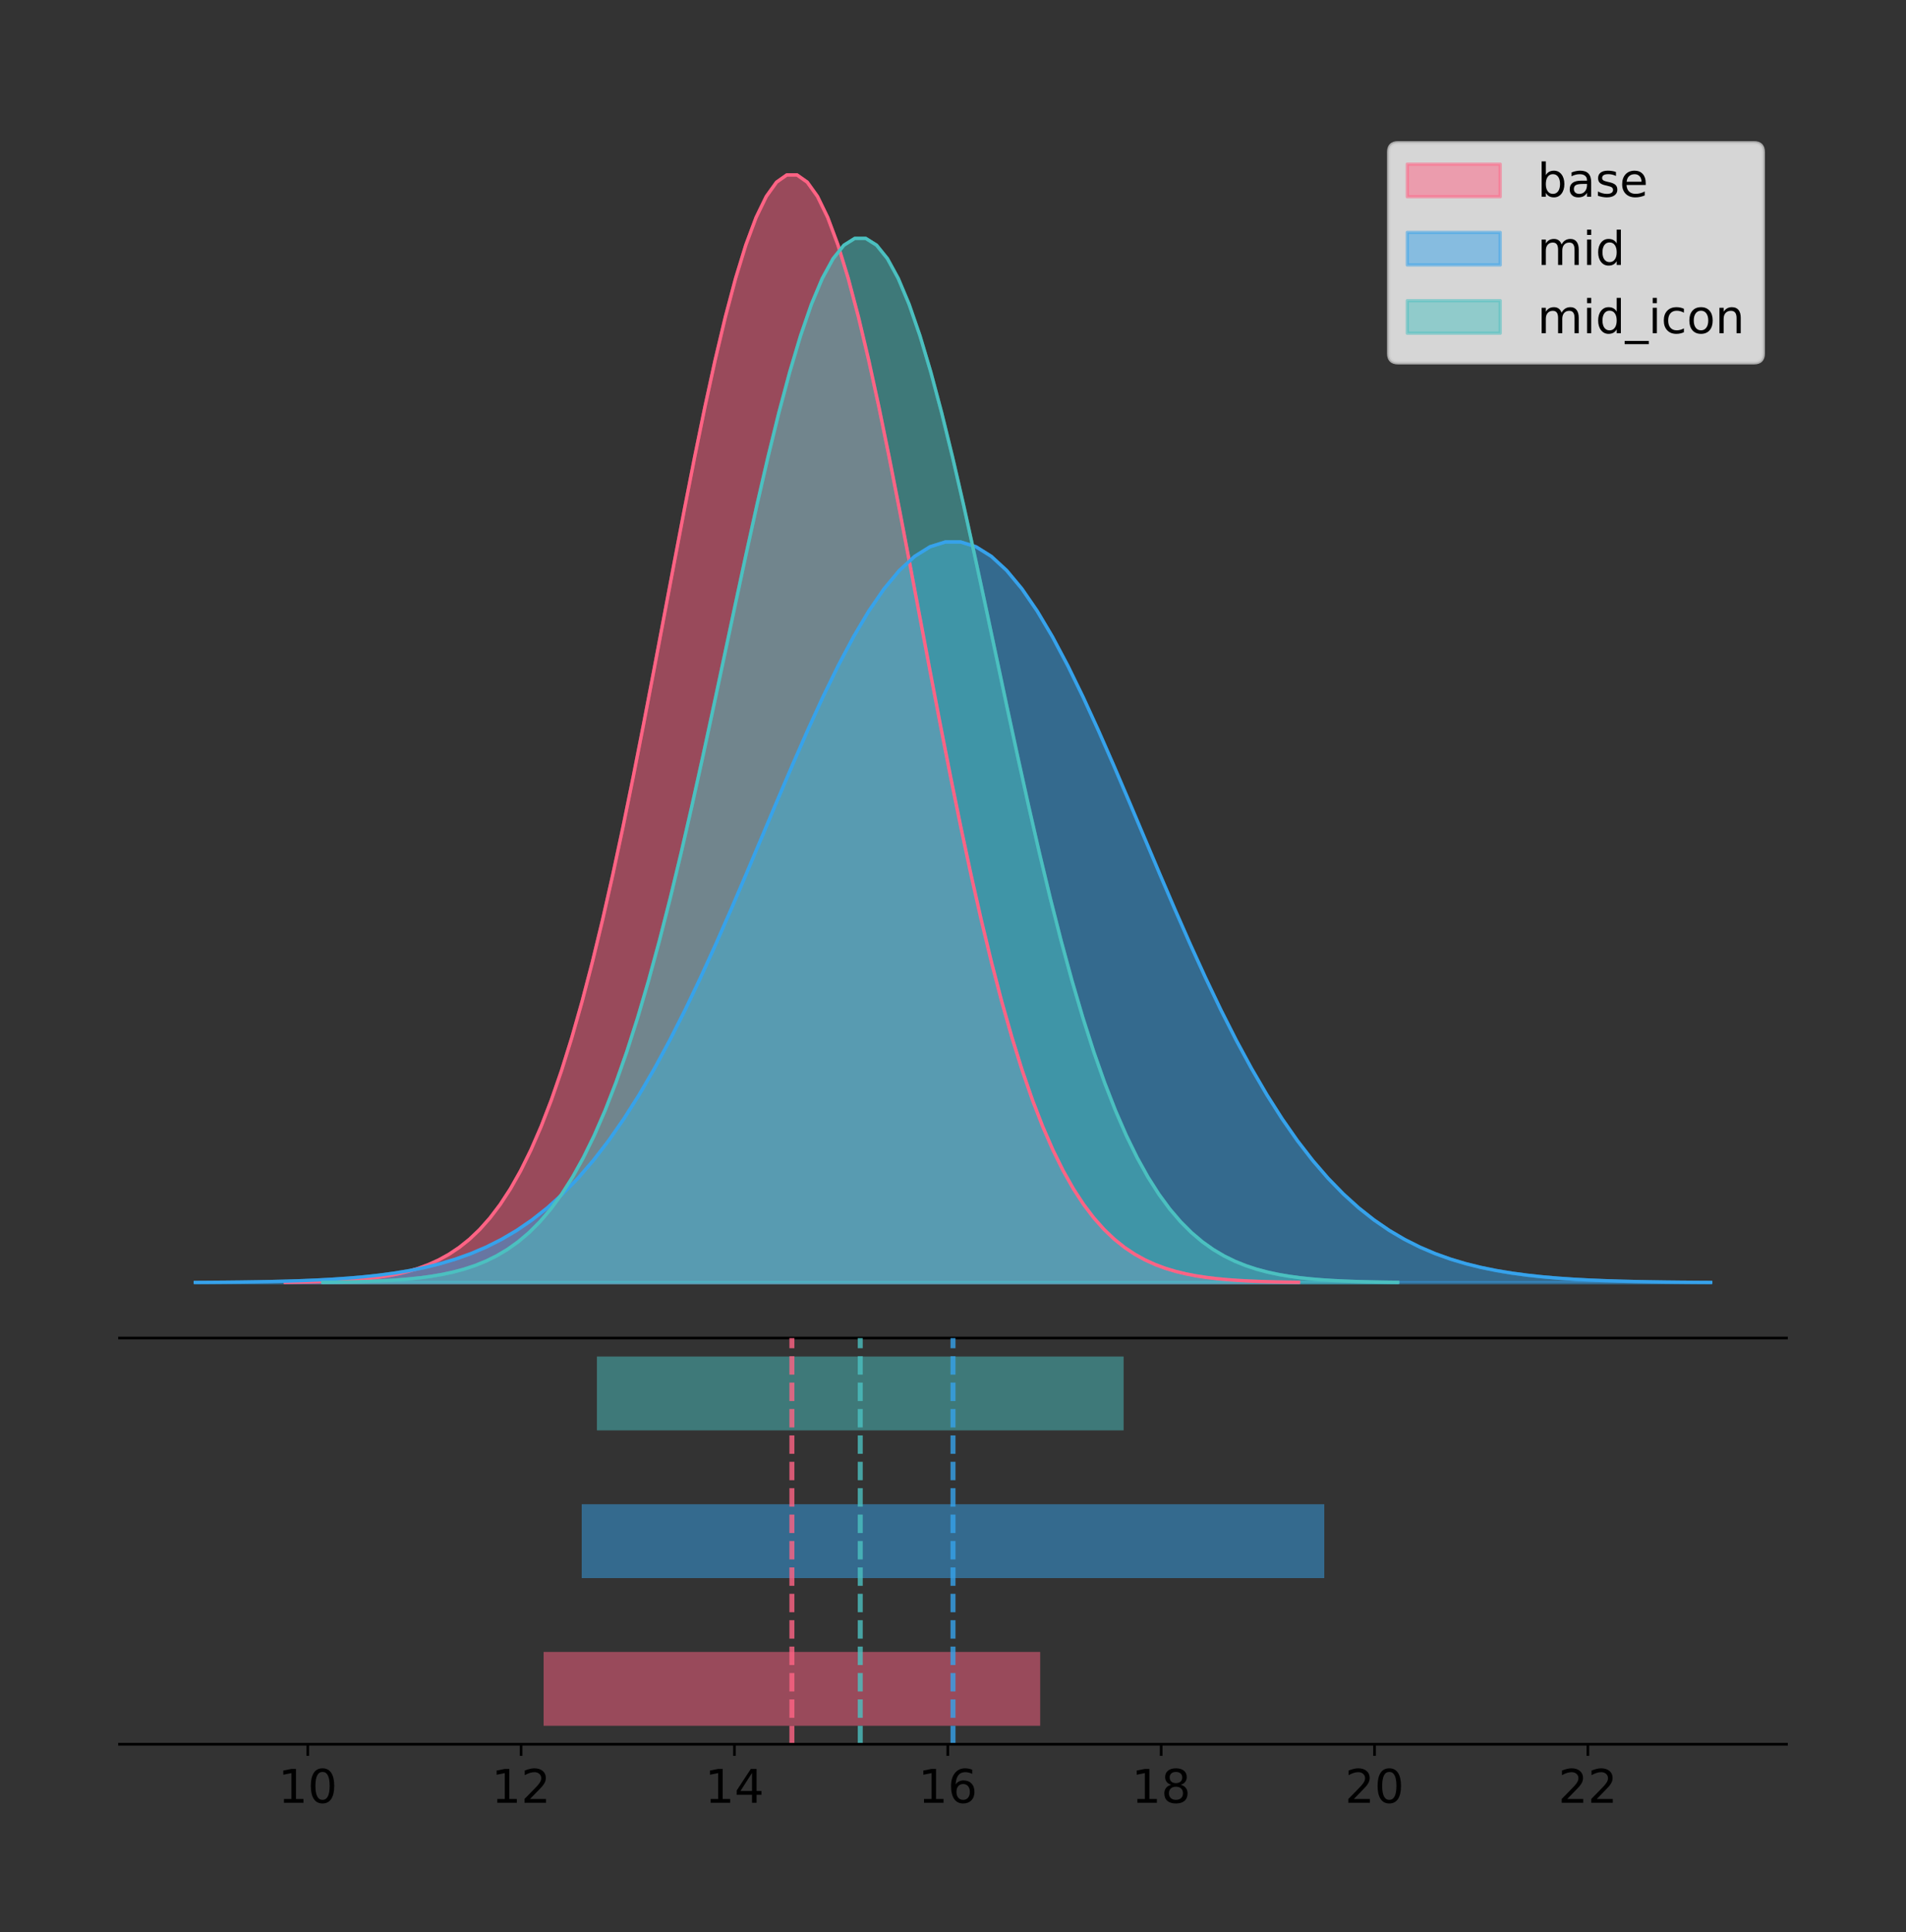 <?xml version="1.0" encoding="utf-8" standalone="no"?>
<!DOCTYPE svg PUBLIC "-//W3C//DTD SVG 1.1//EN"
  "http://www.w3.org/Graphics/SVG/1.1/DTD/svg11.dtd">
<!-- Created with matplotlib (https://matplotlib.org/) -->
<svg height="581.789pt" version="1.1" viewBox="0 0 574.2 581.789" width="574.2pt" xmlns="http://www.w3.org/2000/svg" xmlns:xlink="http://www.w3.org/1999/xlink">
 <rect x="0" y="0" width="574.2" height="581.789" fill="#333333" stroke="none"/>
 <defs>
  <style type="text/css">
*{stroke-linecap:butt;stroke-linejoin:round;}
  </style>
 </defs>
 <g id="figure_1">
  <g id="patch_1">
   <path d="M 0 581.789 
L 574.2 581.789 
L 574.2 0 
L 0 0 
z
" style="fill:none;"/>
  </g>
  <g id="axes_1">
   <g id="patch_2">
    <path d="M 36 402.93 
L 538.2 402.93 
L 538.2 36 
L 36 36 
z
" style="fill:none;"/>
   </g>
   <g id="PolyCollection_1">
    <defs>
     <path d="M 85.922 -195.538 
L 85.922 -195.65 
L 89.005 -195.692 
L 92.089 -195.749 
L 95.173 -195.825 
L 98.257 -195.925 
L 101.34 -196.058 
L 104.424 -196.23 
L 107.508 -196.455 
L 110.591 -196.744 
L 113.675 -197.115 
L 116.759 -197.585 
L 119.843 -198.179 
L 122.926 -198.923 
L 126.01 -199.848 
L 129.094 -200.99 
L 132.177 -202.39 
L 135.261 -204.093 
L 138.345 -206.151 
L 141.429 -208.617 
L 144.512 -211.552 
L 147.596 -215.017 
L 150.68 -219.078 
L 153.764 -223.801 
L 156.847 -229.25 
L 159.931 -235.488 
L 163.015 -242.572 
L 166.098 -250.552 
L 169.182 -259.468 
L 172.266 -269.344 
L 175.35 -280.192 
L 178.433 -292.002 
L 181.517 -304.744 
L 184.601 -318.365 
L 187.685 -332.786 
L 190.768 -347.901 
L 193.852 -363.58 
L 196.936 -379.667 
L 200.019 -395.98 
L 203.103 -412.318 
L 206.187 -428.462 
L 209.271 -444.18 
L 212.354 -459.23 
L 215.438 -473.372 
L 218.522 -486.366 
L 221.606 -497.987 
L 224.689 -508.025 
L 227.773 -516.294 
L 230.857 -522.64 
L 233.94 -526.94 
L 237.024 -529.111 
L 240.108 -529.111 
L 243.192 -526.94 
L 246.275 -522.64 
L 249.359 -516.294 
L 252.443 -508.025 
L 255.527 -497.987 
L 258.61 -486.366 
L 261.694 -473.372 
L 264.778 -459.23 
L 267.861 -444.18 
L 270.945 -428.462 
L 274.029 -412.318 
L 277.113 -395.98 
L 280.196 -379.667 
L 283.28 -363.58 
L 286.364 -347.901 
L 289.447 -332.786 
L 292.531 -318.365 
L 295.615 -304.744 
L 298.699 -292.002 
L 301.782 -280.192 
L 304.866 -269.344 
L 307.95 -259.468 
L 311.034 -250.552 
L 314.117 -242.572 
L 317.201 -235.488 
L 320.285 -229.25 
L 323.368 -223.801 
L 326.452 -219.078 
L 329.536 -215.017 
L 332.62 -211.552 
L 335.703 -208.617 
L 338.787 -206.151 
L 341.871 -204.093 
L 344.955 -202.39 
L 348.038 -200.99 
L 351.122 -199.848 
L 354.206 -198.923 
L 357.289 -198.179 
L 360.373 -197.585 
L 363.457 -197.115 
L 366.541 -196.744 
L 369.624 -196.455 
L 372.708 -196.23 
L 375.792 -196.058 
L 378.876 -195.925 
L 381.959 -195.825 
L 385.043 -195.749 
L 388.127 -195.692 
L 391.21 -195.65 
L 391.21 -195.538 
L 391.21 -195.538 
L 388.127 -195.538 
L 385.043 -195.538 
L 381.959 -195.538 
L 378.876 -195.538 
L 375.792 -195.538 
L 372.708 -195.538 
L 369.624 -195.538 
L 366.541 -195.538 
L 363.457 -195.538 
L 360.373 -195.538 
L 357.289 -195.538 
L 354.206 -195.538 
L 351.122 -195.538 
L 348.038 -195.538 
L 344.955 -195.538 
L 341.871 -195.538 
L 338.787 -195.538 
L 335.703 -195.538 
L 332.62 -195.538 
L 329.536 -195.538 
L 326.452 -195.538 
L 323.368 -195.538 
L 320.285 -195.538 
L 317.201 -195.538 
L 314.117 -195.538 
L 311.034 -195.538 
L 307.95 -195.538 
L 304.866 -195.538 
L 301.782 -195.538 
L 298.699 -195.538 
L 295.615 -195.538 
L 292.531 -195.538 
L 289.447 -195.538 
L 286.364 -195.538 
L 283.28 -195.538 
L 280.196 -195.538 
L 277.113 -195.538 
L 274.029 -195.538 
L 270.945 -195.538 
L 267.861 -195.538 
L 264.778 -195.538 
L 261.694 -195.538 
L 258.61 -195.538 
L 255.527 -195.538 
L 252.443 -195.538 
L 249.359 -195.538 
L 246.275 -195.538 
L 243.192 -195.538 
L 240.108 -195.538 
L 237.024 -195.538 
L 233.94 -195.538 
L 230.857 -195.538 
L 227.773 -195.538 
L 224.689 -195.538 
L 221.606 -195.538 
L 218.522 -195.538 
L 215.438 -195.538 
L 212.354 -195.538 
L 209.271 -195.538 
L 206.187 -195.538 
L 203.103 -195.538 
L 200.019 -195.538 
L 196.936 -195.538 
L 193.852 -195.538 
L 190.768 -195.538 
L 187.685 -195.538 
L 184.601 -195.538 
L 181.517 -195.538 
L 178.433 -195.538 
L 175.35 -195.538 
L 172.266 -195.538 
L 169.182 -195.538 
L 166.098 -195.538 
L 163.015 -195.538 
L 159.931 -195.538 
L 156.847 -195.538 
L 153.764 -195.538 
L 150.68 -195.538 
L 147.596 -195.538 
L 144.512 -195.538 
L 141.429 -195.538 
L 138.345 -195.538 
L 135.261 -195.538 
L 132.177 -195.538 
L 129.094 -195.538 
L 126.01 -195.538 
L 122.926 -195.538 
L 119.843 -195.538 
L 116.759 -195.538 
L 113.675 -195.538 
L 110.591 -195.538 
L 107.508 -195.538 
L 104.424 -195.538 
L 101.34 -195.538 
L 98.257 -195.538 
L 95.173 -195.538 
L 92.089 -195.538 
L 89.005 -195.538 
L 85.922 -195.538 
z
" id="m88147d4e92" style="stroke:#ff6384;stroke-opacity:0.5;"/>
    </defs>
    <g clip-path="url(#p9c500c662b)">
     <use style="fill:#ff6384;fill-opacity:0.5;stroke:#ff6384;stroke-opacity:0.5;" x="0" xlink:href="#m88147d4e92" y="581.789"/>
    </g>
   </g>
   <g id="PolyCollection_2">
    <defs>
     <path d="M 58.827 -195.538 
L 58.827 -195.613 
L 63.439 -195.641 
L 68.05 -195.679 
L 72.662 -195.73 
L 77.274 -195.797 
L 81.885 -195.885 
L 86.497 -196.001 
L 91.108 -196.151 
L 95.72 -196.345 
L 100.331 -196.592 
L 104.943 -196.907 
L 109.555 -197.304 
L 114.166 -197.801 
L 118.778 -198.42 
L 123.389 -199.184 
L 128.001 -200.12 
L 132.612 -201.259 
L 137.224 -202.635 
L 141.836 -204.284 
L 146.447 -206.246 
L 151.059 -208.563 
L 155.67 -211.279 
L 160.282 -214.437 
L 164.893 -218.081 
L 169.505 -222.252 
L 174.117 -226.99 
L 178.728 -232.326 
L 183.34 -238.287 
L 187.951 -244.892 
L 192.563 -252.146 
L 197.174 -260.043 
L 201.786 -268.564 
L 206.398 -277.672 
L 211.009 -287.315 
L 215.621 -297.422 
L 220.232 -307.907 
L 224.844 -318.664 
L 229.455 -329.572 
L 234.067 -340.498 
L 238.679 -351.293 
L 243.29 -361.803 
L 247.902 -371.867 
L 252.513 -381.323 
L 257.125 -390.013 
L 261.736 -397.783 
L 266.348 -404.496 
L 270.96 -410.025 
L 275.571 -414.269 
L 280.183 -417.144 
L 284.794 -418.596 
L 289.406 -418.596 
L 294.017 -417.144 
L 298.629 -414.269 
L 303.24 -410.025 
L 307.852 -404.496 
L 312.464 -397.783 
L 317.075 -390.013 
L 321.687 -381.323 
L 326.298 -371.867 
L 330.91 -361.803 
L 335.521 -351.293 
L 340.133 -340.498 
L 344.745 -329.572 
L 349.356 -318.664 
L 353.968 -307.907 
L 358.579 -297.422 
L 363.191 -287.315 
L 367.802 -277.672 
L 372.414 -268.564 
L 377.026 -260.043 
L 381.637 -252.146 
L 386.249 -244.892 
L 390.86 -238.287 
L 395.472 -232.326 
L 400.083 -226.99 
L 404.695 -222.252 
L 409.307 -218.081 
L 413.918 -214.437 
L 418.53 -211.279 
L 423.141 -208.563 
L 427.753 -206.246 
L 432.364 -204.284 
L 436.976 -202.635 
L 441.588 -201.259 
L 446.199 -200.12 
L 450.811 -199.184 
L 455.422 -198.42 
L 460.034 -197.801 
L 464.645 -197.304 
L 469.257 -196.907 
L 473.869 -196.592 
L 478.48 -196.345 
L 483.092 -196.151 
L 487.703 -196.001 
L 492.315 -195.885 
L 496.926 -195.797 
L 501.538 -195.73 
L 506.15 -195.679 
L 510.761 -195.641 
L 515.373 -195.613 
L 515.373 -195.538 
L 515.373 -195.538 
L 510.761 -195.538 
L 506.15 -195.538 
L 501.538 -195.538 
L 496.926 -195.538 
L 492.315 -195.538 
L 487.703 -195.538 
L 483.092 -195.538 
L 478.48 -195.538 
L 473.869 -195.538 
L 469.257 -195.538 
L 464.645 -195.538 
L 460.034 -195.538 
L 455.422 -195.538 
L 450.811 -195.538 
L 446.199 -195.538 
L 441.588 -195.538 
L 436.976 -195.538 
L 432.364 -195.538 
L 427.753 -195.538 
L 423.141 -195.538 
L 418.53 -195.538 
L 413.918 -195.538 
L 409.307 -195.538 
L 404.695 -195.538 
L 400.083 -195.538 
L 395.472 -195.538 
L 390.86 -195.538 
L 386.249 -195.538 
L 381.637 -195.538 
L 377.026 -195.538 
L 372.414 -195.538 
L 367.802 -195.538 
L 363.191 -195.538 
L 358.579 -195.538 
L 353.968 -195.538 
L 349.356 -195.538 
L 344.745 -195.538 
L 340.133 -195.538 
L 335.521 -195.538 
L 330.91 -195.538 
L 326.298 -195.538 
L 321.687 -195.538 
L 317.075 -195.538 
L 312.464 -195.538 
L 307.852 -195.538 
L 303.24 -195.538 
L 298.629 -195.538 
L 294.017 -195.538 
L 289.406 -195.538 
L 284.794 -195.538 
L 280.183 -195.538 
L 275.571 -195.538 
L 270.96 -195.538 
L 266.348 -195.538 
L 261.736 -195.538 
L 257.125 -195.538 
L 252.513 -195.538 
L 247.902 -195.538 
L 243.29 -195.538 
L 238.679 -195.538 
L 234.067 -195.538 
L 229.455 -195.538 
L 224.844 -195.538 
L 220.232 -195.538 
L 215.621 -195.538 
L 211.009 -195.538 
L 206.398 -195.538 
L 201.786 -195.538 
L 197.174 -195.538 
L 192.563 -195.538 
L 187.951 -195.538 
L 183.34 -195.538 
L 178.728 -195.538 
L 174.117 -195.538 
L 169.505 -195.538 
L 164.893 -195.538 
L 160.282 -195.538 
L 155.67 -195.538 
L 151.059 -195.538 
L 146.447 -195.538 
L 141.836 -195.538 
L 137.224 -195.538 
L 132.612 -195.538 
L 128.001 -195.538 
L 123.389 -195.538 
L 118.778 -195.538 
L 114.166 -195.538 
L 109.555 -195.538 
L 104.943 -195.538 
L 100.331 -195.538 
L 95.72 -195.538 
L 91.108 -195.538 
L 86.497 -195.538 
L 81.885 -195.538 
L 77.274 -195.538 
L 72.662 -195.538 
L 68.05 -195.538 
L 63.439 -195.538 
L 58.827 -195.538 
z
" id="mabbbd5d3c4" style="stroke:#36a2eb;stroke-opacity:0.5;"/>
    </defs>
    <g clip-path="url(#p9c500c662b)">
     <use style="fill:#36a2eb;fill-opacity:0.5;stroke:#36a2eb;stroke-opacity:0.5;" x="0" xlink:href="#mabbbd5d3c4" y="581.789"/>
    </g>
   </g>
   <g id="PolyCollection_3">
    <defs>
     <path d="M 97.248 -195.538 
L 97.248 -195.644 
L 100.519 -195.683 
L 103.79 -195.737 
L 107.061 -195.808 
L 110.332 -195.903 
L 113.603 -196.028 
L 116.874 -196.191 
L 120.145 -196.402 
L 123.416 -196.675 
L 126.687 -197.024 
L 129.958 -197.468 
L 133.229 -198.028 
L 136.499 -198.729 
L 139.77 -199.601 
L 143.041 -200.678 
L 146.312 -201.998 
L 149.583 -203.604 
L 152.854 -205.543 
L 156.125 -207.868 
L 159.396 -210.635 
L 162.667 -213.902 
L 165.938 -217.731 
L 169.209 -222.183 
L 172.48 -227.32 
L 175.751 -233.201 
L 179.022 -239.88 
L 182.293 -247.404 
L 185.564 -255.809 
L 188.834 -265.12 
L 192.105 -275.347 
L 195.376 -286.481 
L 198.647 -298.494 
L 201.918 -311.335 
L 205.189 -324.93 
L 208.46 -339.181 
L 211.731 -353.962 
L 215.002 -369.128 
L 218.273 -384.508 
L 221.544 -399.911 
L 224.815 -415.131 
L 228.086 -429.949 
L 231.357 -444.138 
L 234.628 -457.47 
L 237.899 -469.72 
L 241.17 -480.676 
L 244.44 -490.139 
L 247.711 -497.936 
L 250.982 -503.918 
L 254.253 -507.972 
L 257.524 -510.019 
L 260.795 -510.019 
L 264.066 -507.972 
L 267.337 -503.918 
L 270.608 -497.936 
L 273.879 -490.139 
L 277.15 -480.676 
L 280.421 -469.72 
L 283.692 -457.47 
L 286.963 -444.138 
L 290.234 -429.949 
L 293.505 -415.131 
L 296.776 -399.911 
L 300.046 -384.508 
L 303.317 -369.128 
L 306.588 -353.962 
L 309.859 -339.181 
L 313.13 -324.93 
L 316.401 -311.335 
L 319.672 -298.494 
L 322.943 -286.481 
L 326.214 -275.347 
L 329.485 -265.12 
L 332.756 -255.809 
L 336.027 -247.404 
L 339.298 -239.88 
L 342.569 -233.201 
L 345.84 -227.32 
L 349.111 -222.183 
L 352.381 -217.731 
L 355.652 -213.902 
L 358.923 -210.635 
L 362.194 -207.868 
L 365.465 -205.543 
L 368.736 -203.604 
L 372.007 -201.998 
L 375.278 -200.678 
L 378.549 -199.601 
L 381.82 -198.729 
L 385.091 -198.028 
L 388.362 -197.468 
L 391.633 -197.024 
L 394.904 -196.675 
L 398.175 -196.402 
L 401.446 -196.191 
L 404.717 -196.028 
L 407.987 -195.903 
L 411.258 -195.808 
L 414.529 -195.737 
L 417.8 -195.683 
L 421.071 -195.644 
L 421.071 -195.538 
L 421.071 -195.538 
L 417.8 -195.538 
L 414.529 -195.538 
L 411.258 -195.538 
L 407.987 -195.538 
L 404.717 -195.538 
L 401.446 -195.538 
L 398.175 -195.538 
L 394.904 -195.538 
L 391.633 -195.538 
L 388.362 -195.538 
L 385.091 -195.538 
L 381.82 -195.538 
L 378.549 -195.538 
L 375.278 -195.538 
L 372.007 -195.538 
L 368.736 -195.538 
L 365.465 -195.538 
L 362.194 -195.538 
L 358.923 -195.538 
L 355.652 -195.538 
L 352.381 -195.538 
L 349.111 -195.538 
L 345.84 -195.538 
L 342.569 -195.538 
L 339.298 -195.538 
L 336.027 -195.538 
L 332.756 -195.538 
L 329.485 -195.538 
L 326.214 -195.538 
L 322.943 -195.538 
L 319.672 -195.538 
L 316.401 -195.538 
L 313.13 -195.538 
L 309.859 -195.538 
L 306.588 -195.538 
L 303.317 -195.538 
L 300.046 -195.538 
L 296.776 -195.538 
L 293.505 -195.538 
L 290.234 -195.538 
L 286.963 -195.538 
L 283.692 -195.538 
L 280.421 -195.538 
L 277.15 -195.538 
L 273.879 -195.538 
L 270.608 -195.538 
L 267.337 -195.538 
L 264.066 -195.538 
L 260.795 -195.538 
L 257.524 -195.538 
L 254.253 -195.538 
L 250.982 -195.538 
L 247.711 -195.538 
L 244.44 -195.538 
L 241.17 -195.538 
L 237.899 -195.538 
L 234.628 -195.538 
L 231.357 -195.538 
L 228.086 -195.538 
L 224.815 -195.538 
L 221.544 -195.538 
L 218.273 -195.538 
L 215.002 -195.538 
L 211.731 -195.538 
L 208.46 -195.538 
L 205.189 -195.538 
L 201.918 -195.538 
L 198.647 -195.538 
L 195.376 -195.538 
L 192.105 -195.538 
L 188.834 -195.538 
L 185.564 -195.538 
L 182.293 -195.538 
L 179.022 -195.538 
L 175.751 -195.538 
L 172.48 -195.538 
L 169.209 -195.538 
L 165.938 -195.538 
L 162.667 -195.538 
L 159.396 -195.538 
L 156.125 -195.538 
L 152.854 -195.538 
L 149.583 -195.538 
L 146.312 -195.538 
L 143.041 -195.538 
L 139.77 -195.538 
L 136.499 -195.538 
L 133.229 -195.538 
L 129.958 -195.538 
L 126.687 -195.538 
L 123.416 -195.538 
L 120.145 -195.538 
L 116.874 -195.538 
L 113.603 -195.538 
L 110.332 -195.538 
L 107.061 -195.538 
L 103.79 -195.538 
L 100.519 -195.538 
L 97.248 -195.538 
z
" id="m702b974dc4" style="stroke:#4bc0c0;stroke-opacity:0.5;"/>
    </defs>
    <g clip-path="url(#p9c500c662b)">
     <use style="fill:#4bc0c0;fill-opacity:0.5;stroke:#4bc0c0;stroke-opacity:0.5;" x="0" xlink:href="#m702b974dc4" y="581.789"/>
    </g>
   </g>
   <g id="line2d_1">
    <path clip-path="url(#p9c500c662b)" d="M 85.922 386.139 
L 89.005 386.097 
L 92.089 386.04 
L 95.173 385.965 
L 98.257 385.864 
L 101.34 385.732 
L 104.424 385.559 
L 107.508 385.334 
L 110.591 385.045 
L 113.675 384.675 
L 116.759 384.204 
L 119.843 383.61 
L 122.926 382.867 
L 126.01 381.941 
L 129.094 380.799 
L 132.177 379.399 
L 135.261 377.696 
L 138.345 375.639 
L 141.429 373.172 
L 144.512 370.238 
L 147.596 366.772 
L 150.68 362.711 
L 153.764 357.989 
L 156.847 352.539 
L 159.931 346.301 
L 163.015 339.217 
L 166.098 331.237 
L 169.182 322.322 
L 172.266 312.445 
L 175.35 301.597 
L 178.433 289.787 
L 181.517 277.045 
L 184.601 263.424 
L 187.685 249.004 
L 190.768 233.888 
L 193.852 218.209 
L 196.936 202.123 
L 200.019 185.809 
L 203.103 169.471 
L 206.187 153.327 
L 209.271 137.61 
L 212.354 122.559 
L 215.438 108.418 
L 218.522 95.423 
L 221.606 83.803 
L 224.689 73.765 
L 227.773 65.495 
L 230.857 59.15 
L 233.94 54.85 
L 237.024 52.679 
L 240.108 52.679 
L 243.192 54.85 
L 246.275 59.15 
L 249.359 65.495 
L 252.443 73.765 
L 255.527 83.803 
L 258.61 95.423 
L 261.694 108.418 
L 264.778 122.559 
L 267.861 137.61 
L 270.945 153.327 
L 274.029 169.471 
L 277.113 185.809 
L 280.196 202.123 
L 283.28 218.209 
L 286.364 233.888 
L 289.447 249.004 
L 292.531 263.424 
L 295.615 277.045 
L 298.699 289.787 
L 301.782 301.597 
L 304.866 312.445 
L 307.95 322.322 
L 311.034 331.237 
L 314.117 339.217 
L 317.201 346.301 
L 320.285 352.539 
L 323.368 357.989 
L 326.452 362.711 
L 329.536 366.772 
L 332.62 370.238 
L 335.703 373.172 
L 338.787 375.639 
L 341.871 377.696 
L 344.955 379.399 
L 348.038 380.799 
L 351.122 381.941 
L 354.206 382.867 
L 357.289 383.61 
L 360.373 384.204 
L 363.457 384.675 
L 366.541 385.045 
L 369.624 385.334 
L 372.708 385.559 
L 375.792 385.732 
L 378.876 385.864 
L 381.959 385.965 
L 385.043 386.04 
L 388.127 386.097 
L 391.21 386.139 
" style="fill:none;stroke:#ff6384;stroke-linecap:square;"/>
   </g>
   <g id="line2d_2">
    <path clip-path="url(#p9c500c662b)" d="M 58.827 386.176 
L 63.439 386.148 
L 68.05 386.11 
L 72.662 386.06 
L 77.274 385.992 
L 81.885 385.904 
L 86.497 385.788 
L 91.108 385.638 
L 95.72 385.445 
L 100.331 385.197 
L 104.943 384.882 
L 109.555 384.485 
L 114.166 383.988 
L 118.778 383.369 
L 123.389 382.606 
L 128.001 381.669 
L 132.612 380.53 
L 137.224 379.155 
L 141.836 377.506 
L 146.447 375.543 
L 151.059 373.226 
L 155.67 370.51 
L 160.282 367.352 
L 164.893 363.708 
L 169.505 359.537 
L 174.117 354.8 
L 178.728 349.464 
L 183.34 343.502 
L 187.951 336.898 
L 192.563 329.644 
L 197.174 321.746 
L 201.786 313.226 
L 206.398 304.118 
L 211.009 294.475 
L 215.621 284.367 
L 220.232 273.883 
L 224.844 263.126 
L 229.455 252.217 
L 234.067 241.292 
L 238.679 230.496 
L 243.29 219.986 
L 247.902 209.922 
L 252.513 200.466 
L 257.125 191.777 
L 261.736 184.006 
L 266.348 177.294 
L 270.96 171.764 
L 275.571 167.521 
L 280.183 164.645 
L 284.794 163.194 
L 289.406 163.194 
L 294.017 164.645 
L 298.629 167.521 
L 303.24 171.764 
L 307.852 177.294 
L 312.464 184.006 
L 317.075 191.777 
L 321.687 200.466 
L 326.298 209.922 
L 330.91 219.986 
L 335.521 230.496 
L 340.133 241.292 
L 344.745 252.217 
L 349.356 263.126 
L 353.968 273.883 
L 358.579 284.367 
L 363.191 294.475 
L 367.802 304.118 
L 372.414 313.226 
L 377.026 321.746 
L 381.637 329.644 
L 386.249 336.898 
L 390.86 343.502 
L 395.472 349.464 
L 400.083 354.8 
L 404.695 359.537 
L 409.307 363.708 
L 413.918 367.352 
L 418.53 370.51 
L 423.141 373.226 
L 427.753 375.543 
L 432.364 377.506 
L 436.976 379.155 
L 441.588 380.53 
L 446.199 381.669 
L 450.811 382.606 
L 455.422 383.369 
L 460.034 383.988 
L 464.645 384.485 
L 469.257 384.882 
L 473.869 385.197 
L 478.48 385.445 
L 483.092 385.638 
L 487.703 385.788 
L 492.315 385.904 
L 496.926 385.992 
L 501.538 386.06 
L 506.15 386.11 
L 510.761 386.148 
L 515.373 386.176 
" style="fill:none;stroke:#36a2eb;stroke-linecap:square;"/>
   </g>
   <g id="line2d_3">
    <path clip-path="url(#p9c500c662b)" d="M 97.248 386.146 
L 100.519 386.106 
L 103.79 386.052 
L 107.061 385.981 
L 110.332 385.886 
L 113.603 385.762 
L 116.874 385.599 
L 120.145 385.387 
L 123.416 385.114 
L 126.687 384.765 
L 129.958 384.321 
L 133.229 383.761 
L 136.499 383.06 
L 139.77 382.188 
L 143.041 381.111 
L 146.312 379.792 
L 149.583 378.186 
L 152.854 376.246 
L 156.125 373.921 
L 159.396 371.154 
L 162.667 367.887 
L 165.938 364.059 
L 169.209 359.606 
L 172.48 354.469 
L 175.751 348.588 
L 179.022 341.909 
L 182.293 334.386 
L 185.564 325.981 
L 188.834 316.669 
L 192.105 306.443 
L 195.376 295.308 
L 198.647 283.295 
L 201.918 270.454 
L 205.189 256.859 
L 208.46 242.609 
L 211.731 227.827 
L 215.002 212.661 
L 218.273 197.282 
L 221.544 181.879 
L 224.815 166.659 
L 228.086 151.841 
L 231.357 137.652 
L 234.628 124.32 
L 237.899 112.069 
L 241.17 101.113 
L 244.44 91.65 
L 247.711 83.854 
L 250.982 77.872 
L 254.253 73.818 
L 257.524 71.771 
L 260.795 71.771 
L 264.066 73.818 
L 267.337 77.872 
L 270.608 83.854 
L 273.879 91.65 
L 277.15 101.113 
L 280.421 112.069 
L 283.692 124.32 
L 286.963 137.652 
L 290.234 151.841 
L 293.505 166.659 
L 296.776 181.879 
L 300.046 197.282 
L 303.317 212.661 
L 306.588 227.827 
L 309.859 242.609 
L 313.13 256.859 
L 316.401 270.454 
L 319.672 283.295 
L 322.943 295.308 
L 326.214 306.443 
L 329.485 316.669 
L 332.756 325.981 
L 336.027 334.386 
L 339.298 341.909 
L 342.569 348.588 
L 345.84 354.469 
L 349.111 359.606 
L 352.381 364.059 
L 355.652 367.887 
L 358.923 371.154 
L 362.194 373.921 
L 365.465 376.246 
L 368.736 378.186 
L 372.007 379.792 
L 375.278 381.111 
L 378.549 382.188 
L 381.82 383.06 
L 385.091 383.761 
L 388.362 384.321 
L 391.633 384.765 
L 394.904 385.114 
L 398.175 385.387 
L 401.446 385.599 
L 404.717 385.762 
L 407.987 385.886 
L 411.258 385.981 
L 414.529 386.052 
L 417.8 386.106 
L 421.071 386.146 
" style="fill:none;stroke:#4bc0c0;stroke-linecap:square;"/>
   </g>
   <g id="patch_3">
    <path d="M 36 402.93 
L 538.2 402.93 
" style="fill:none;stroke:#000000;stroke-linecap:square;stroke-linejoin:miter;stroke-width:0.8;"/>
   </g>
   <g id="legend_1">
    <g id="patch_4">
     <path d="M 421.16 109.237 
L 528.4 109.237 
Q 531.2 109.237 531.2 106.438 
L 531.2 45.8 
Q 531.2 43 528.4 43 
L 421.16 43 
Q 418.36 43 418.36 45.8 
L 418.36 106.438 
Q 418.36 109.237 421.16 109.237 
z
" style="fill:#ffffff;opacity:0.8;stroke:#cccccc;stroke-linejoin:miter;"/>
    </g>
    <g id="patch_5">
     <path d="M 423.96 59.238 
L 451.96 59.238 
L 451.96 49.438 
L 423.96 49.438 
z
" style="fill:#ff6384;opacity:0.5;stroke:#ff6384;stroke-linejoin:miter;"/>
    </g>
    <g id="text_1">
     <!-- base -->
     <defs>
      <path d="M 48.688 27.297 
Q 48.688 37.203 44.609 42.844 
Q 40.531 48.484 33.406 48.484 
Q 26.266 48.484 22.188 42.844 
Q 18.109 37.203 18.109 27.297 
Q 18.109 17.391 22.188 11.75 
Q 26.266 6.109 33.406 6.109 
Q 40.531 6.109 44.609 11.75 
Q 48.688 17.391 48.688 27.297 
z
M 18.109 46.391 
Q 20.953 51.266 25.266 53.625 
Q 29.594 56 35.594 56 
Q 45.562 56 51.781 48.094 
Q 58.016 40.188 58.016 27.297 
Q 58.016 14.406 51.781 6.484 
Q 45.562 -1.422 35.594 -1.422 
Q 29.594 -1.422 25.266 0.953 
Q 20.953 3.328 18.109 8.203 
L 18.109 0 
L 9.078 0 
L 9.078 75.984 
L 18.109 75.984 
z
" id="DejaVuSans-98"/>
      <path d="M 34.281 27.484 
Q 23.391 27.484 19.188 25 
Q 14.984 22.516 14.984 16.5 
Q 14.984 11.719 18.141 8.906 
Q 21.297 6.109 26.703 6.109 
Q 34.188 6.109 38.703 11.406 
Q 43.219 16.703 43.219 25.484 
L 43.219 27.484 
z
M 52.203 31.203 
L 52.203 0 
L 43.219 0 
L 43.219 8.297 
Q 40.141 3.328 35.547 0.953 
Q 30.953 -1.422 24.312 -1.422 
Q 15.922 -1.422 10.953 3.297 
Q 6 8.016 6 15.922 
Q 6 25.141 12.172 29.828 
Q 18.359 34.516 30.609 34.516 
L 43.219 34.516 
L 43.219 35.406 
Q 43.219 41.609 39.141 45 
Q 35.062 48.391 27.688 48.391 
Q 23 48.391 18.547 47.266 
Q 14.109 46.141 10.016 43.891 
L 10.016 52.203 
Q 14.938 54.109 19.578 55.047 
Q 24.219 56 28.609 56 
Q 40.484 56 46.344 49.844 
Q 52.203 43.703 52.203 31.203 
z
" id="DejaVuSans-97"/>
      <path d="M 44.281 53.078 
L 44.281 44.578 
Q 40.484 46.531 36.375 47.5 
Q 32.281 48.484 27.875 48.484 
Q 21.188 48.484 17.844 46.438 
Q 14.5 44.391 14.5 40.281 
Q 14.5 37.156 16.891 35.375 
Q 19.281 33.594 26.516 31.984 
L 29.594 31.297 
Q 39.156 29.25 43.188 25.516 
Q 47.219 21.781 47.219 15.094 
Q 47.219 7.469 41.188 3.016 
Q 35.156 -1.422 24.609 -1.422 
Q 20.219 -1.422 15.453 -0.562 
Q 10.688 0.297 5.422 2 
L 5.422 11.281 
Q 10.406 8.688 15.234 7.391 
Q 20.062 6.109 24.812 6.109 
Q 31.156 6.109 34.562 8.281 
Q 37.984 10.453 37.984 14.406 
Q 37.984 18.062 35.516 20.016 
Q 33.062 21.969 24.703 23.781 
L 21.578 24.516 
Q 13.234 26.266 9.516 29.906 
Q 5.812 33.547 5.812 39.891 
Q 5.812 47.609 11.281 51.797 
Q 16.75 56 26.812 56 
Q 31.781 56 36.172 55.266 
Q 40.578 54.547 44.281 53.078 
z
" id="DejaVuSans-115"/>
      <path d="M 56.203 29.594 
L 56.203 25.203 
L 14.891 25.203 
Q 15.484 15.922 20.484 11.062 
Q 25.484 6.203 34.422 6.203 
Q 39.594 6.203 44.453 7.469 
Q 49.312 8.734 54.109 11.281 
L 54.109 2.781 
Q 49.266 0.734 44.188 -0.344 
Q 39.109 -1.422 33.891 -1.422 
Q 20.797 -1.422 13.156 6.188 
Q 5.516 13.812 5.516 26.812 
Q 5.516 40.234 12.766 48.109 
Q 20.016 56 32.328 56 
Q 43.359 56 49.781 48.891 
Q 56.203 41.797 56.203 29.594 
z
M 47.219 32.234 
Q 47.125 39.594 43.094 43.984 
Q 39.062 48.391 32.422 48.391 
Q 24.906 48.391 20.391 44.141 
Q 15.875 39.891 15.188 32.172 
z
" id="DejaVuSans-101"/>
     </defs>
     <g transform="translate(463.16 59.238)scale(0.14 -0.14)">
      <use xlink:href="#DejaVuSans-98"/>
      <use x="63.477" xlink:href="#DejaVuSans-97"/>
      <use x="124.756" xlink:href="#DejaVuSans-115"/>
      <use x="176.855" xlink:href="#DejaVuSans-101"/>
     </g>
    </g>
    <g id="patch_6">
     <path d="M 423.96 79.787 
L 451.96 79.787 
L 451.96 69.987 
L 423.96 69.987 
z
" style="fill:#36a2eb;opacity:0.5;stroke:#36a2eb;stroke-linejoin:miter;"/>
    </g>
    <g id="text_2">
     <!-- mid -->
     <defs>
      <path d="M 52 44.188 
Q 55.375 50.25 60.062 53.125 
Q 64.75 56 71.094 56 
Q 79.641 56 84.281 50.016 
Q 88.922 44.047 88.922 33.016 
L 88.922 0 
L 79.891 0 
L 79.891 32.719 
Q 79.891 40.578 77.094 44.375 
Q 74.312 48.188 68.609 48.188 
Q 61.625 48.188 57.562 43.547 
Q 53.516 38.922 53.516 30.906 
L 53.516 0 
L 44.484 0 
L 44.484 32.719 
Q 44.484 40.625 41.703 44.406 
Q 38.922 48.188 33.109 48.188 
Q 26.219 48.188 22.156 43.531 
Q 18.109 38.875 18.109 30.906 
L 18.109 0 
L 9.078 0 
L 9.078 54.688 
L 18.109 54.688 
L 18.109 46.188 
Q 21.188 51.219 25.484 53.609 
Q 29.781 56 35.688 56 
Q 41.656 56 45.828 52.969 
Q 50 49.953 52 44.188 
z
" id="DejaVuSans-109"/>
      <path d="M 9.422 54.688 
L 18.406 54.688 
L 18.406 0 
L 9.422 0 
z
M 9.422 75.984 
L 18.406 75.984 
L 18.406 64.594 
L 9.422 64.594 
z
" id="DejaVuSans-105"/>
      <path d="M 45.406 46.391 
L 45.406 75.984 
L 54.391 75.984 
L 54.391 0 
L 45.406 0 
L 45.406 8.203 
Q 42.578 3.328 38.25 0.953 
Q 33.938 -1.422 27.875 -1.422 
Q 17.969 -1.422 11.734 6.484 
Q 5.516 14.406 5.516 27.297 
Q 5.516 40.188 11.734 48.094 
Q 17.969 56 27.875 56 
Q 33.938 56 38.25 53.625 
Q 42.578 51.266 45.406 46.391 
z
M 14.797 27.297 
Q 14.797 17.391 18.875 11.75 
Q 22.953 6.109 30.078 6.109 
Q 37.203 6.109 41.297 11.75 
Q 45.406 17.391 45.406 27.297 
Q 45.406 37.203 41.297 42.844 
Q 37.203 48.484 30.078 48.484 
Q 22.953 48.484 18.875 42.844 
Q 14.797 37.203 14.797 27.297 
z
" id="DejaVuSans-100"/>
     </defs>
     <g transform="translate(463.16 79.787)scale(0.14 -0.14)">
      <use xlink:href="#DejaVuSans-109"/>
      <use x="97.412" xlink:href="#DejaVuSans-105"/>
      <use x="125.195" xlink:href="#DejaVuSans-100"/>
     </g>
    </g>
    <g id="patch_7">
     <path d="M 423.96 100.337 
L 451.96 100.337 
L 451.96 90.537 
L 423.96 90.537 
z
" style="fill:#4bc0c0;opacity:0.5;stroke:#4bc0c0;stroke-linejoin:miter;"/>
    </g>
    <g id="text_3">
     <!-- mid_icon -->
     <defs>
      <path d="M 50.984 -16.609 
L 50.984 -23.578 
L -0.984 -23.578 
L -0.984 -16.609 
z
" id="DejaVuSans-95"/>
      <path d="M 48.781 52.594 
L 48.781 44.188 
Q 44.969 46.297 41.141 47.344 
Q 37.312 48.391 33.406 48.391 
Q 24.656 48.391 19.812 42.844 
Q 14.984 37.312 14.984 27.297 
Q 14.984 17.281 19.812 11.734 
Q 24.656 6.203 33.406 6.203 
Q 37.312 6.203 41.141 7.25 
Q 44.969 8.297 48.781 10.406 
L 48.781 2.094 
Q 45.016 0.344 40.984 -0.531 
Q 36.969 -1.422 32.422 -1.422 
Q 20.062 -1.422 12.781 6.344 
Q 5.516 14.109 5.516 27.297 
Q 5.516 40.672 12.859 48.328 
Q 20.219 56 33.016 56 
Q 37.156 56 41.109 55.141 
Q 45.062 54.297 48.781 52.594 
z
" id="DejaVuSans-99"/>
      <path d="M 30.609 48.391 
Q 23.391 48.391 19.188 42.75 
Q 14.984 37.109 14.984 27.297 
Q 14.984 17.484 19.156 11.844 
Q 23.344 6.203 30.609 6.203 
Q 37.797 6.203 41.984 11.859 
Q 46.188 17.531 46.188 27.297 
Q 46.188 37.016 41.984 42.703 
Q 37.797 48.391 30.609 48.391 
z
M 30.609 56 
Q 42.328 56 49.016 48.375 
Q 55.719 40.766 55.719 27.297 
Q 55.719 13.875 49.016 6.219 
Q 42.328 -1.422 30.609 -1.422 
Q 18.844 -1.422 12.172 6.219 
Q 5.516 13.875 5.516 27.297 
Q 5.516 40.766 12.172 48.375 
Q 18.844 56 30.609 56 
z
" id="DejaVuSans-111"/>
      <path d="M 54.891 33.016 
L 54.891 0 
L 45.906 0 
L 45.906 32.719 
Q 45.906 40.484 42.875 44.328 
Q 39.844 48.188 33.797 48.188 
Q 26.516 48.188 22.312 43.547 
Q 18.109 38.922 18.109 30.906 
L 18.109 0 
L 9.078 0 
L 9.078 54.688 
L 18.109 54.688 
L 18.109 46.188 
Q 21.344 51.125 25.703 53.562 
Q 30.078 56 35.797 56 
Q 45.219 56 50.047 50.172 
Q 54.891 44.344 54.891 33.016 
z
" id="DejaVuSans-110"/>
     </defs>
     <g transform="translate(463.16 100.337)scale(0.14 -0.14)">
      <use xlink:href="#DejaVuSans-109"/>
      <use x="97.412" xlink:href="#DejaVuSans-105"/>
      <use x="125.195" xlink:href="#DejaVuSans-100"/>
      <use x="188.672" xlink:href="#DejaVuSans-95"/>
      <use x="238.672" xlink:href="#DejaVuSans-105"/>
      <use x="266.455" xlink:href="#DejaVuSans-99"/>
      <use x="321.436" xlink:href="#DejaVuSans-111"/>
      <use x="382.617" xlink:href="#DejaVuSans-110"/>
     </g>
    </g>
   </g>
  </g>
  <g id="axes_2">
   <g id="patch_8">
    <path d="M 36 525.24 
L 538.2 525.24 
L 538.2 402.93 
L 36 402.93 
z
" style="fill:none;"/>
   </g>
   <g id="patch_9">
    <path clip-path="url(#p96ee93733a)" d="M 163.77 519.68 
L 313.362 519.68 
L 313.362 497.442 
L 163.77 497.442 
z
" style="fill:#ff6384;opacity:0.5;"/>
   </g>
   <g id="patch_10">
    <path clip-path="url(#p96ee93733a)" d="M 175.246 475.204 
L 398.954 475.204 
L 398.954 452.966 
L 175.246 452.966 
z
" style="fill:#36a2eb;opacity:0.5;"/>
   </g>
   <g id="patch_11">
    <path clip-path="url(#p96ee93733a)" d="M 179.823 430.728 
L 338.496 430.728 
L 338.496 408.49 
L 179.823 408.49 
z
" style="fill:#4bc0c0;opacity:0.5;"/>
   </g>
   <g id="matplotlib.axis_1">
    <g id="xtick_1">
     <g id="line2d_4">
      <defs>
       <path d="M 0 0 
L 0 3.5 
" id="m5579584c54" style="stroke:#000000;stroke-width:0.8;"/>
      </defs>
      <g>
       <use style="stroke:#000000;stroke-width:0.8;" x="92.713" xlink:href="#m5579584c54" y="525.24"/>
      </g>
     </g>
     <g id="text_4">
      <!-- 10 -->
      <defs>
       <path d="M 12.406 8.297 
L 28.516 8.297 
L 28.516 63.922 
L 10.984 60.406 
L 10.984 69.391 
L 28.422 72.906 
L 38.281 72.906 
L 38.281 8.297 
L 54.391 8.297 
L 54.391 0 
L 12.406 0 
z
" id="DejaVuSans-49"/>
       <path d="M 31.781 66.406 
Q 24.172 66.406 20.328 58.906 
Q 16.5 51.422 16.5 36.375 
Q 16.5 21.391 20.328 13.891 
Q 24.172 6.391 31.781 6.391 
Q 39.453 6.391 43.281 13.891 
Q 47.125 21.391 47.125 36.375 
Q 47.125 51.422 43.281 58.906 
Q 39.453 66.406 31.781 66.406 
z
M 31.781 74.219 
Q 44.047 74.219 50.516 64.516 
Q 56.984 54.828 56.984 36.375 
Q 56.984 17.969 50.516 8.266 
Q 44.047 -1.422 31.781 -1.422 
Q 19.531 -1.422 13.062 8.266 
Q 6.594 17.969 6.594 36.375 
Q 6.594 54.828 13.062 64.516 
Q 19.531 74.219 31.781 74.219 
z
" id="DejaVuSans-48"/>
      </defs>
      <g transform="translate(83.806 542.878)scale(0.14 -0.14)">
       <use xlink:href="#DejaVuSans-49"/>
       <use x="63.623" xlink:href="#DejaVuSans-48"/>
      </g>
     </g>
    </g>
    <g id="xtick_2">
     <g id="line2d_5">
      <g>
       <use style="stroke:#000000;stroke-width:0.8;" x="156.988" xlink:href="#m5579584c54" y="525.24"/>
      </g>
     </g>
     <g id="text_5">
      <!-- 12 -->
      <defs>
       <path d="M 19.188 8.297 
L 53.609 8.297 
L 53.609 0 
L 7.328 0 
L 7.328 8.297 
Q 12.938 14.109 22.625 23.891 
Q 32.328 33.688 34.812 36.531 
Q 39.547 41.844 41.422 45.531 
Q 43.312 49.219 43.312 52.781 
Q 43.312 58.594 39.234 62.25 
Q 35.156 65.922 28.609 65.922 
Q 23.969 65.922 18.812 64.312 
Q 13.672 62.703 7.812 59.422 
L 7.812 69.391 
Q 13.766 71.781 18.938 73 
Q 24.125 74.219 28.422 74.219 
Q 39.75 74.219 46.484 68.547 
Q 53.219 62.891 53.219 53.422 
Q 53.219 48.922 51.531 44.891 
Q 49.859 40.875 45.406 35.406 
Q 44.188 33.984 37.641 27.219 
Q 31.109 20.453 19.188 8.297 
z
" id="DejaVuSans-50"/>
      </defs>
      <g transform="translate(148.081 542.878)scale(0.14 -0.14)">
       <use xlink:href="#DejaVuSans-49"/>
       <use x="63.623" xlink:href="#DejaVuSans-50"/>
      </g>
     </g>
    </g>
    <g id="xtick_3">
     <g id="line2d_6">
      <g>
       <use style="stroke:#000000;stroke-width:0.8;" x="221.263" xlink:href="#m5579584c54" y="525.24"/>
      </g>
     </g>
     <g id="text_6">
      <!-- 14 -->
      <defs>
       <path d="M 37.797 64.312 
L 12.891 25.391 
L 37.797 25.391 
z
M 35.203 72.906 
L 47.609 72.906 
L 47.609 25.391 
L 58.016 25.391 
L 58.016 17.188 
L 47.609 17.188 
L 47.609 0 
L 37.797 0 
L 37.797 17.188 
L 4.891 17.188 
L 4.891 26.703 
z
" id="DejaVuSans-52"/>
      </defs>
      <g transform="translate(212.356 542.878)scale(0.14 -0.14)">
       <use xlink:href="#DejaVuSans-49"/>
       <use x="63.623" xlink:href="#DejaVuSans-52"/>
      </g>
     </g>
    </g>
    <g id="xtick_4">
     <g id="line2d_7">
      <g>
       <use style="stroke:#000000;stroke-width:0.8;" x="285.538" xlink:href="#m5579584c54" y="525.24"/>
      </g>
     </g>
     <g id="text_7">
      <!-- 16 -->
      <defs>
       <path d="M 33.016 40.375 
Q 26.375 40.375 22.484 35.828 
Q 18.609 31.297 18.609 23.391 
Q 18.609 15.531 22.484 10.953 
Q 26.375 6.391 33.016 6.391 
Q 39.656 6.391 43.531 10.953 
Q 47.406 15.531 47.406 23.391 
Q 47.406 31.297 43.531 35.828 
Q 39.656 40.375 33.016 40.375 
z
M 52.594 71.297 
L 52.594 62.312 
Q 48.875 64.062 45.094 64.984 
Q 41.312 65.922 37.594 65.922 
Q 27.828 65.922 22.672 59.328 
Q 17.531 52.734 16.797 39.406 
Q 19.672 43.656 24.016 45.922 
Q 28.375 48.188 33.594 48.188 
Q 44.578 48.188 50.953 41.516 
Q 57.328 34.859 57.328 23.391 
Q 57.328 12.156 50.688 5.359 
Q 44.047 -1.422 33.016 -1.422 
Q 20.359 -1.422 13.672 8.266 
Q 6.984 17.969 6.984 36.375 
Q 6.984 53.656 15.188 63.938 
Q 23.391 74.219 37.203 74.219 
Q 40.922 74.219 44.703 73.484 
Q 48.484 72.75 52.594 71.297 
z
" id="DejaVuSans-54"/>
      </defs>
      <g transform="translate(276.631 542.878)scale(0.14 -0.14)">
       <use xlink:href="#DejaVuSans-49"/>
       <use x="63.623" xlink:href="#DejaVuSans-54"/>
      </g>
     </g>
    </g>
    <g id="xtick_5">
     <g id="line2d_8">
      <g>
       <use style="stroke:#000000;stroke-width:0.8;" x="349.813" xlink:href="#m5579584c54" y="525.24"/>
      </g>
     </g>
     <g id="text_8">
      <!-- 18 -->
      <defs>
       <path d="M 31.781 34.625 
Q 24.75 34.625 20.719 30.859 
Q 16.703 27.094 16.703 20.516 
Q 16.703 13.922 20.719 10.156 
Q 24.75 6.391 31.781 6.391 
Q 38.812 6.391 42.859 10.172 
Q 46.922 13.969 46.922 20.516 
Q 46.922 27.094 42.891 30.859 
Q 38.875 34.625 31.781 34.625 
z
M 21.922 38.812 
Q 15.578 40.375 12.031 44.719 
Q 8.5 49.078 8.5 55.328 
Q 8.5 64.062 14.719 69.141 
Q 20.953 74.219 31.781 74.219 
Q 42.672 74.219 48.875 69.141 
Q 55.078 64.062 55.078 55.328 
Q 55.078 49.078 51.531 44.719 
Q 48 40.375 41.703 38.812 
Q 48.828 37.156 52.797 32.312 
Q 56.781 27.484 56.781 20.516 
Q 56.781 9.906 50.312 4.234 
Q 43.844 -1.422 31.781 -1.422 
Q 19.734 -1.422 13.25 4.234 
Q 6.781 9.906 6.781 20.516 
Q 6.781 27.484 10.781 32.312 
Q 14.797 37.156 21.922 38.812 
z
M 18.312 54.391 
Q 18.312 48.734 21.844 45.562 
Q 25.391 42.391 31.781 42.391 
Q 38.141 42.391 41.719 45.562 
Q 45.312 48.734 45.312 54.391 
Q 45.312 60.062 41.719 63.234 
Q 38.141 66.406 31.781 66.406 
Q 25.391 66.406 21.844 63.234 
Q 18.312 60.062 18.312 54.391 
z
" id="DejaVuSans-56"/>
      </defs>
      <g transform="translate(340.906 542.878)scale(0.14 -0.14)">
       <use xlink:href="#DejaVuSans-49"/>
       <use x="63.623" xlink:href="#DejaVuSans-56"/>
      </g>
     </g>
    </g>
    <g id="xtick_6">
     <g id="line2d_9">
      <g>
       <use style="stroke:#000000;stroke-width:0.8;" x="414.088" xlink:href="#m5579584c54" y="525.24"/>
      </g>
     </g>
     <g id="text_9">
      <!-- 20 -->
      <g transform="translate(405.18 542.878)scale(0.14 -0.14)">
       <use xlink:href="#DejaVuSans-50"/>
       <use x="63.623" xlink:href="#DejaVuSans-48"/>
      </g>
     </g>
    </g>
    <g id="xtick_7">
     <g id="line2d_10">
      <g>
       <use style="stroke:#000000;stroke-width:0.8;" x="478.363" xlink:href="#m5579584c54" y="525.24"/>
      </g>
     </g>
     <g id="text_10">
      <!-- 22 -->
      <g transform="translate(469.455 542.878)scale(0.14 -0.14)">
       <use xlink:href="#DejaVuSans-50"/>
       <use x="63.623" xlink:href="#DejaVuSans-50"/>
      </g>
     </g>
    </g>
   </g>
   <g id="line2d_11">
    <path clip-path="url(#p96ee93733a)" d="M 238.566 525.24 
L 238.566 402.93 
" style="fill:none;stroke:#ff6384;stroke-dasharray:5.55,2.4;stroke-dashoffset:0;stroke-opacity:0.8;stroke-width:1.5;"/>
   </g>
   <g id="line2d_12">
    <path clip-path="url(#p96ee93733a)" d="M 287.1 525.24 
L 287.1 402.93 
" style="fill:none;stroke:#36a2eb;stroke-dasharray:5.55,2.4;stroke-dashoffset:0;stroke-opacity:0.8;stroke-width:1.5;"/>
   </g>
   <g id="line2d_13">
    <path clip-path="url(#p96ee93733a)" d="M 259.16 525.24 
L 259.16 402.93 
" style="fill:none;stroke:#4bc0c0;stroke-dasharray:5.55,2.4;stroke-dashoffset:0;stroke-opacity:0.8;stroke-width:1.5;"/>
   </g>
   <g id="patch_12">
    <path d="M 36 525.24 
L 538.2 525.24 
" style="fill:none;stroke:#000000;stroke-linecap:square;stroke-linejoin:miter;stroke-width:0.8;"/>
   </g>
  </g>
 </g>
 <defs>
  <clipPath id="p9c500c662b">
   <rect height="366.93" width="502.2" x="36" y="36"/>
  </clipPath>
  <clipPath id="p96ee93733a">
   <rect height="122.31" width="502.2" x="36" y="402.93"/>
  </clipPath>
 </defs>
</svg>
